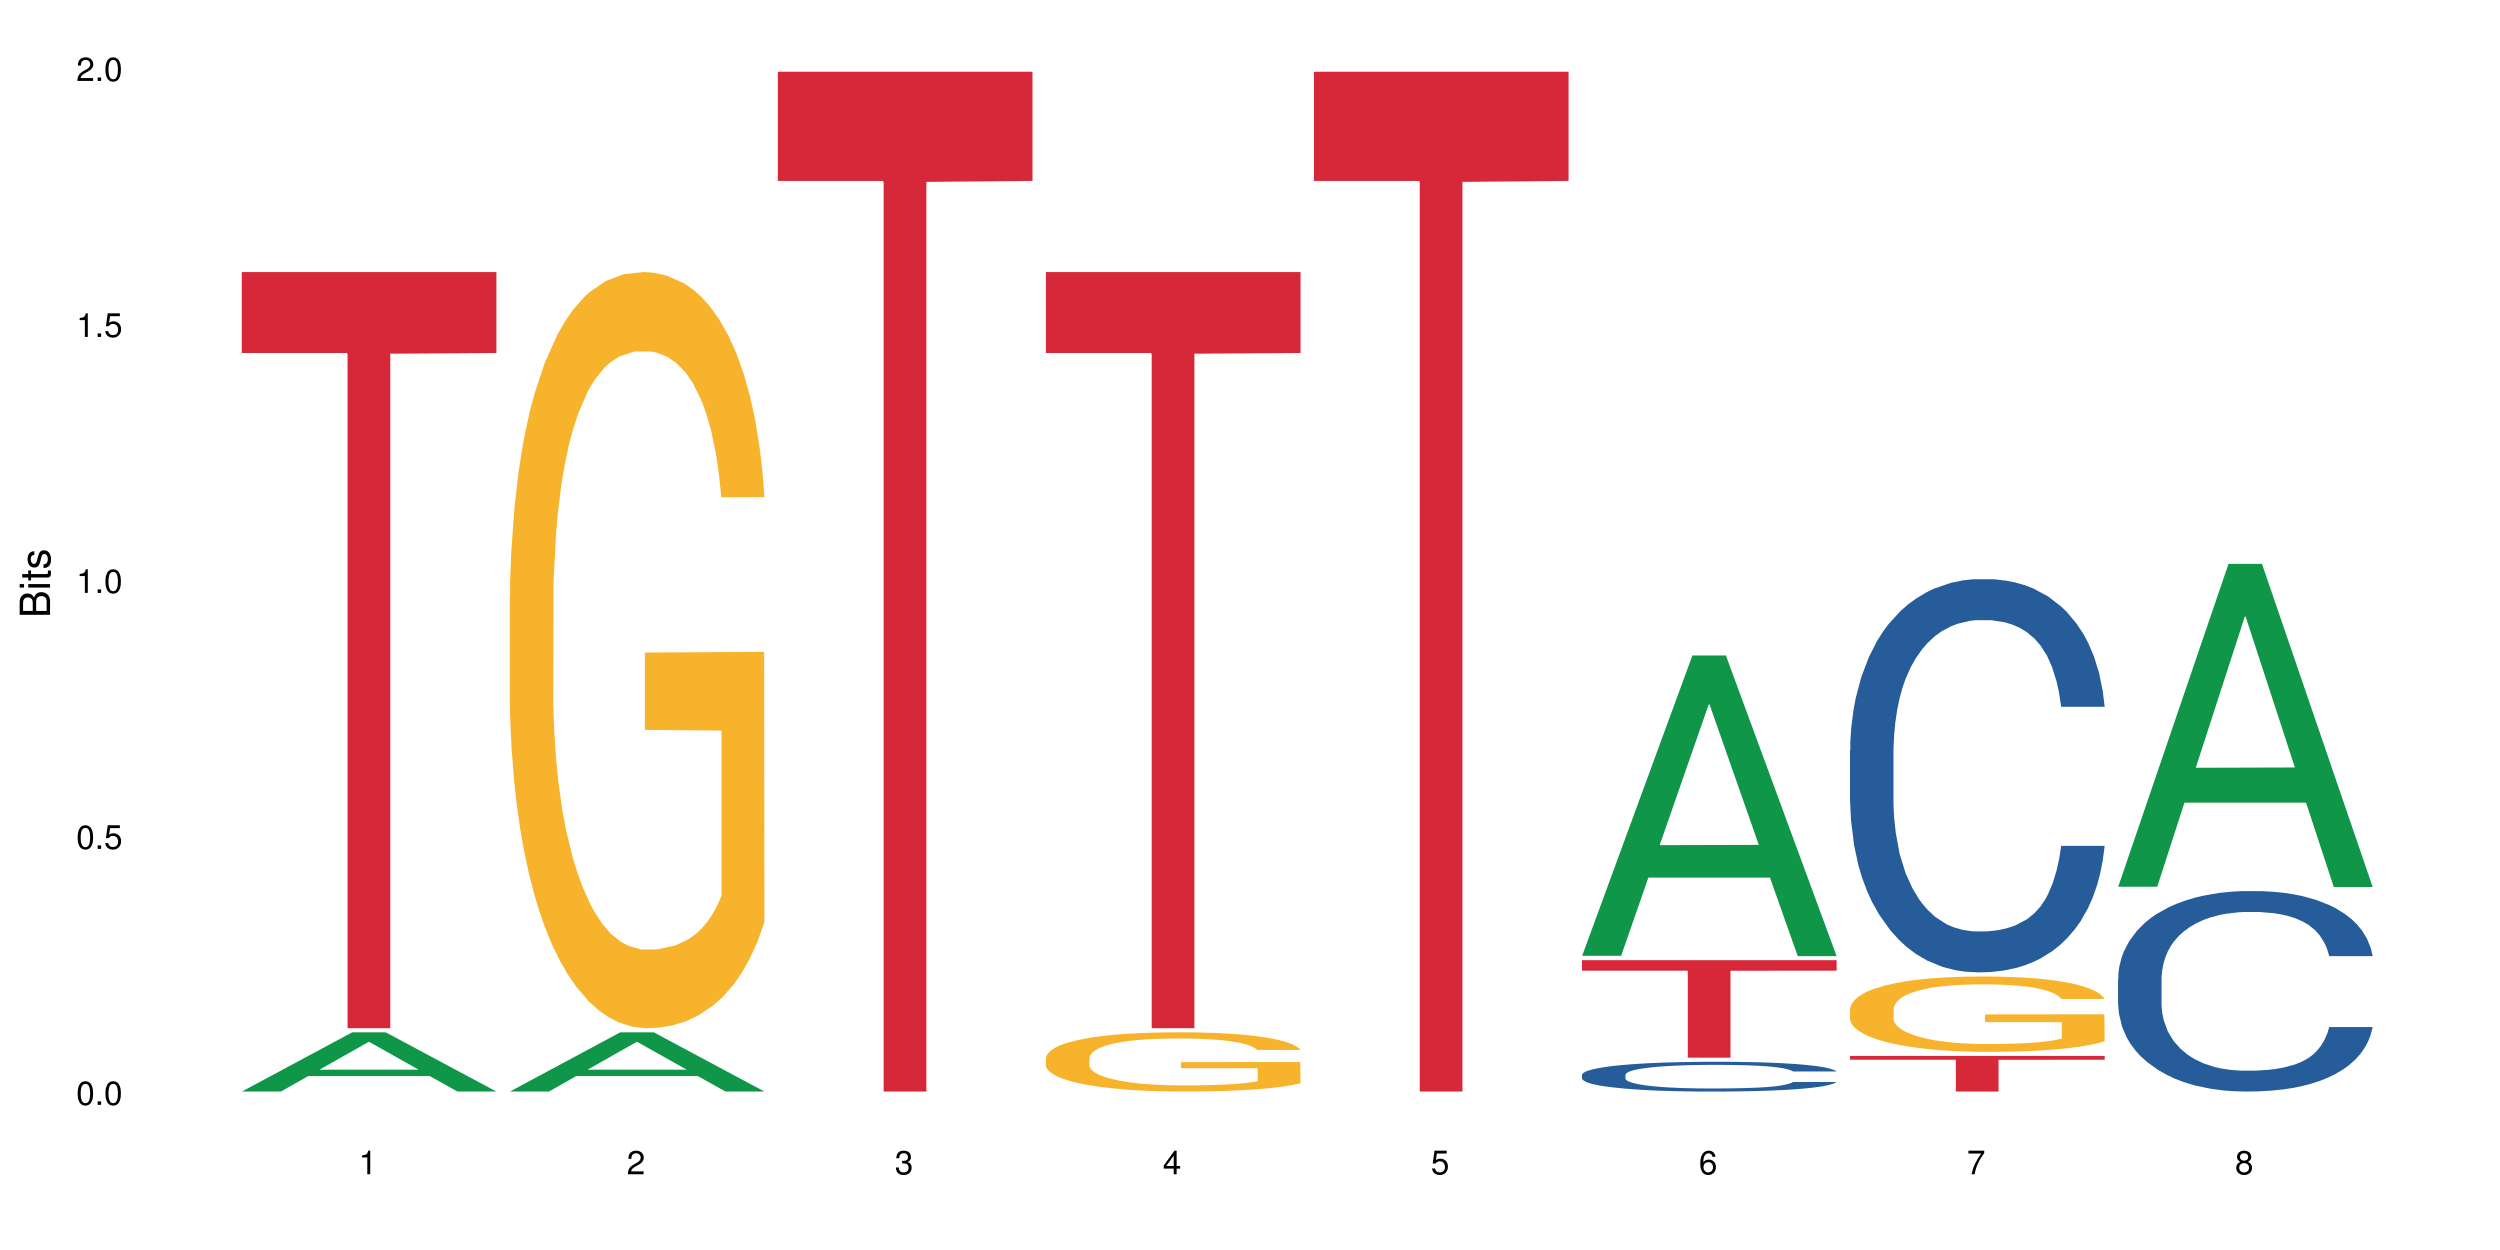 <?xml version="1.0" encoding="UTF-8"?>
<svg xmlns="http://www.w3.org/2000/svg" xmlns:xlink="http://www.w3.org/1999/xlink" width="720pt" height="360pt" viewBox="0 0 720 360" version="1.1">
<defs>
<g>
<symbol overflow="visible" id="glyph0-0">
<path style="stroke:none;" d=""/>
</symbol>
<symbol overflow="visible" id="glyph0-1">
<path style="stroke:none;" d="M 2.641 -6.797 C 2 -6.797 1.422 -6.531 1.078 -6.047 C 0.641 -5.453 0.406 -4.547 0.406 -3.297 C 0.406 -1 1.188 0.219 2.641 0.219 C 4.078 0.219 4.859 -1 4.859 -3.234 C 4.859 -4.562 4.656 -5.438 4.203 -6.047 C 3.844 -6.531 3.281 -6.797 2.641 -6.797 Z M 2.641 -6.047 C 3.547 -6.047 4 -5.125 4 -3.312 C 4 -1.375 3.562 -0.484 2.625 -0.484 C 1.734 -0.484 1.281 -1.422 1.281 -3.281 C 1.281 -5.141 1.734 -6.047 2.641 -6.047 Z M 2.641 -6.047 "/>
</symbol>
<symbol overflow="visible" id="glyph0-2">
<path style="stroke:none;" d="M 1.828 -1 L 0.828 -1 L 0.828 0 L 1.828 0 Z M 1.828 -1 "/>
</symbol>
<symbol overflow="visible" id="glyph0-3">
<path style="stroke:none;" d="M 4.562 -6.797 L 1.062 -6.797 L 0.547 -3.094 L 1.328 -3.094 C 1.719 -3.562 2.047 -3.734 2.578 -3.734 C 3.484 -3.734 4.062 -3.109 4.062 -2.094 C 4.062 -1.125 3.484 -0.531 2.578 -0.531 C 1.828 -0.531 1.375 -0.906 1.188 -1.672 L 0.328 -1.672 C 0.453 -1.109 0.547 -0.844 0.75 -0.594 C 1.125 -0.078 1.828 0.219 2.594 0.219 C 3.969 0.219 4.922 -0.781 4.922 -2.219 C 4.922 -3.562 4.031 -4.484 2.719 -4.484 C 2.25 -4.484 1.859 -4.359 1.469 -4.062 L 1.734 -5.969 L 4.562 -5.969 Z M 4.562 -6.797 "/>
</symbol>
<symbol overflow="visible" id="glyph0-4">
<path style="stroke:none;" d="M 2.484 -4.844 L 2.484 0 L 3.328 0 L 3.328 -6.797 L 2.766 -6.797 C 2.469 -5.75 2.281 -5.609 0.984 -5.453 L 0.984 -4.844 Z M 2.484 -4.844 "/>
</symbol>
<symbol overflow="visible" id="glyph0-5">
<path style="stroke:none;" d="M 4.859 -0.828 L 1.281 -0.828 C 1.359 -1.391 1.672 -1.75 2.5 -2.234 L 3.469 -2.75 C 4.406 -3.266 4.906 -3.969 4.906 -4.812 C 4.906 -5.375 4.672 -5.906 4.266 -6.266 C 3.859 -6.625 3.375 -6.797 2.719 -6.797 C 1.859 -6.797 1.219 -6.5 0.844 -5.922 C 0.609 -5.562 0.5 -5.125 0.484 -4.438 L 1.328 -4.438 C 1.359 -4.906 1.406 -5.188 1.531 -5.406 C 1.75 -5.812 2.188 -6.062 2.703 -6.062 C 3.469 -6.062 4.031 -5.516 4.031 -4.781 C 4.031 -4.25 3.719 -3.797 3.125 -3.438 L 2.234 -2.938 C 0.812 -2.141 0.406 -1.5 0.328 0 L 4.859 0 Z M 4.859 -0.828 "/>
</symbol>
<symbol overflow="visible" id="glyph0-6">
<path style="stroke:none;" d="M 2.125 -3.125 L 2.578 -3.125 C 3.516 -3.125 3.984 -2.703 3.984 -1.891 C 3.984 -1.031 3.469 -0.531 2.578 -0.531 C 1.656 -0.531 1.203 -0.984 1.156 -1.969 L 0.312 -1.969 C 0.344 -1.422 0.438 -1.078 0.609 -0.766 C 0.953 -0.109 1.625 0.219 2.547 0.219 C 3.953 0.219 4.859 -0.609 4.859 -1.906 C 4.859 -2.766 4.516 -3.25 3.703 -3.516 C 4.344 -3.766 4.656 -4.25 4.656 -4.938 C 4.656 -6.109 3.875 -6.797 2.578 -6.797 C 1.203 -6.797 0.484 -6.047 0.453 -4.609 L 1.297 -4.609 C 1.312 -5.016 1.344 -5.25 1.453 -5.453 C 1.641 -5.828 2.062 -6.062 2.594 -6.062 C 3.344 -6.062 3.797 -5.625 3.797 -4.906 C 3.797 -4.422 3.609 -4.141 3.25 -3.984 C 3.016 -3.891 2.719 -3.844 2.125 -3.844 Z M 2.125 -3.125 "/>
</symbol>
<symbol overflow="visible" id="glyph0-7">
<path style="stroke:none;" d="M 3.141 -1.625 L 3.141 0 L 3.984 0 L 3.984 -1.625 L 4.984 -1.625 L 4.984 -2.391 L 3.984 -2.391 L 3.984 -6.797 L 3.359 -6.797 L 0.266 -2.516 L 0.266 -1.625 Z M 3.141 -2.391 L 1 -2.391 L 3.141 -5.359 Z M 3.141 -2.391 "/>
</symbol>
<symbol overflow="visible" id="glyph0-8">
<path style="stroke:none;" d="M 4.781 -5.031 C 4.609 -6.141 3.891 -6.797 2.844 -6.797 C 2.094 -6.797 1.422 -6.438 1.031 -5.828 C 0.609 -5.172 0.406 -4.344 0.406 -3.094 C 0.406 -1.953 0.578 -1.234 0.984 -0.625 C 1.359 -0.078 1.953 0.219 2.703 0.219 C 3.984 0.219 4.922 -0.734 4.922 -2.078 C 4.922 -3.344 4.062 -4.234 2.844 -4.234 C 2.172 -4.234 1.641 -3.969 1.281 -3.469 C 1.281 -5.125 1.828 -6.047 2.797 -6.047 C 3.391 -6.047 3.797 -5.672 3.938 -5.031 Z M 2.734 -3.484 C 3.547 -3.484 4.062 -2.922 4.062 -2 C 4.062 -1.156 3.484 -0.531 2.703 -0.531 C 1.922 -0.531 1.328 -1.188 1.328 -2.047 C 1.328 -2.891 1.906 -3.484 2.734 -3.484 Z M 2.734 -3.484 "/>
</symbol>
<symbol overflow="visible" id="glyph0-9">
<path style="stroke:none;" d="M 4.984 -6.797 L 0.438 -6.797 L 0.438 -5.969 L 4.109 -5.969 C 2.5 -3.656 1.828 -2.234 1.328 0 L 2.219 0 C 2.594 -2.172 3.453 -4.047 4.984 -6.094 Z M 4.984 -6.797 "/>
</symbol>
<symbol overflow="visible" id="glyph0-10">
<path style="stroke:none;" d="M 3.75 -3.578 C 4.453 -4 4.688 -4.344 4.688 -4.984 C 4.688 -6.047 3.844 -6.797 2.641 -6.797 C 1.438 -6.797 0.594 -6.047 0.594 -4.984 C 0.594 -4.359 0.828 -4.016 1.516 -3.578 C 0.734 -3.203 0.359 -2.641 0.359 -1.891 C 0.359 -0.641 1.297 0.219 2.641 0.219 C 3.984 0.219 4.922 -0.641 4.922 -1.875 C 4.922 -2.641 4.531 -3.203 3.75 -3.578 Z M 2.641 -6.047 C 3.359 -6.047 3.812 -5.625 3.812 -4.969 C 3.812 -4.344 3.344 -3.922 2.641 -3.922 C 1.922 -3.922 1.453 -4.344 1.453 -4.984 C 1.453 -5.625 1.922 -6.047 2.641 -6.047 Z M 2.641 -3.203 C 3.484 -3.203 4.062 -2.672 4.062 -1.875 C 4.062 -1.062 3.484 -0.531 2.625 -0.531 C 1.797 -0.531 1.219 -1.078 1.219 -1.875 C 1.219 -2.672 1.797 -3.203 2.641 -3.203 Z M 2.641 -3.203 "/>
</symbol>
<symbol overflow="visible" id="glyph1-0">
<path style="stroke:none;" d=""/>
</symbol>
<symbol overflow="visible" id="glyph1-1">
<path style="stroke:none;" d="M 0 -0.953 L 0 -4.891 C 0 -5.719 -0.234 -6.344 -0.734 -6.797 C -1.188 -7.234 -1.812 -7.469 -2.5 -7.469 C -3.547 -7.469 -4.188 -7 -4.625 -5.875 C -4.984 -6.672 -5.641 -7.094 -6.531 -7.094 C -7.156 -7.094 -7.734 -6.859 -8.141 -6.391 C -8.562 -5.938 -8.75 -5.344 -8.75 -4.5 L -8.75 -0.953 Z M -4.984 -2.062 L -7.766 -2.062 L -7.766 -4.219 C -7.766 -4.844 -7.688 -5.203 -7.453 -5.5 C -7.219 -5.812 -6.859 -5.969 -6.375 -5.969 C -5.906 -5.969 -5.531 -5.812 -5.297 -5.5 C -5.062 -5.203 -4.984 -4.844 -4.984 -4.219 Z M -0.984 -2.062 L -4 -2.062 L -4 -4.781 C -4 -5.328 -3.859 -5.688 -3.578 -5.953 C -3.297 -6.219 -2.922 -6.359 -2.484 -6.359 C -2.062 -6.359 -1.688 -6.219 -1.406 -5.953 C -1.109 -5.688 -0.984 -5.328 -0.984 -4.781 Z M -0.984 -2.062 "/>
</symbol>
<symbol overflow="visible" id="glyph1-2">
<path style="stroke:none;" d="M -6.281 -1.797 L -6.281 -0.797 L 0 -0.797 L 0 -1.797 Z M -8.75 -1.797 L -8.75 -0.797 L -7.484 -0.797 L -7.484 -1.797 Z M -8.75 -1.797 "/>
</symbol>
<symbol overflow="visible" id="glyph1-3">
<path style="stroke:none;" d="M -6.281 -3.047 L -6.281 -2.016 L -8.016 -2.016 L -8.016 -1.016 L -6.281 -1.016 L -6.281 -0.172 L -5.469 -0.172 L -5.469 -1.016 L -0.719 -1.016 C -0.078 -1.016 0.281 -1.453 0.281 -2.234 C 0.281 -2.469 0.25 -2.719 0.188 -3.047 L -0.641 -3.047 C -0.609 -2.922 -0.594 -2.766 -0.594 -2.562 C -0.594 -2.141 -0.719 -2.016 -1.156 -2.016 L -5.469 -2.016 L -5.469 -3.047 Z M -6.281 -3.047 "/>
</symbol>
<symbol overflow="visible" id="glyph1-4">
<path style="stroke:none;" d="M -4.531 -5.25 C -5.766 -5.25 -6.469 -4.422 -6.469 -2.969 C -6.469 -1.516 -5.719 -0.562 -4.547 -0.562 C -3.562 -0.562 -3.094 -1.062 -2.734 -2.562 L -2.516 -3.484 C -2.344 -4.188 -2.094 -4.469 -1.625 -4.469 C -1.047 -4.469 -0.641 -3.875 -0.641 -3 C -0.641 -2.453 -0.797 -2 -1.062 -1.75 C -1.25 -1.594 -1.422 -1.531 -1.875 -1.469 L -1.875 -0.406 C -0.422 -0.453 0.281 -1.266 0.281 -2.922 C 0.281 -4.5 -0.5 -5.516 -1.719 -5.516 C -2.656 -5.516 -3.172 -4.984 -3.469 -3.734 L -3.703 -2.766 C -3.891 -1.953 -4.156 -1.609 -4.594 -1.609 C -5.172 -1.609 -5.547 -2.125 -5.547 -2.938 C -5.547 -3.75 -5.203 -4.172 -4.531 -4.203 Z M -4.531 -5.25 "/>
</symbol>
</g>
</defs>
<g id="surface8334">
<rect x="0" y="0" width="720" height="360" style="fill:rgb(100%,100%,100%);fill-opacity:1;stroke:none;"/>
<path style=" stroke:none;fill-rule:nonzero;fill:rgb(6.275%,58.824%,28.235%);fill-opacity:1;" d="M 69.629 314.355 L 69.707 314.34 L 101.441 297.305 L 111.078 297.305 L 142.965 314.371 L 131.762 314.371 L 123.77 309.914 L 88.746 309.914 L 80.91 314.355 L 69.629 314.355 L 92.117 308.074 L 120.559 308.059 L 106.375 300.094 L 106.219 300.078 L 106.062 300.125 L 92.039 308.059 L 92.117 308.074 Z M 69.629 314.355 "/>
<path style=" stroke:none;fill-rule:nonzero;fill:rgb(83.922%,15.686%,22.353%);fill-opacity:1;" d="M 69.629 78.348 L 142.965 78.348 L 142.965 101.66 L 112.402 101.863 L 112.402 296.125 L 100.105 296.125 L 100.105 102.07 L 99.926 101.66 L 69.629 101.66 Z M 69.629 78.348 "/>
<path style=" stroke:none;fill-rule:nonzero;fill:rgb(6.275%,58.824%,28.235%);fill-opacity:1;" d="M 146.824 314.355 L 146.902 314.34 L 178.637 297.305 L 188.273 297.305 L 220.16 314.371 L 208.957 314.371 L 200.965 309.914 L 165.941 309.914 L 158.109 314.355 L 146.824 314.355 L 169.312 308.074 L 197.754 308.059 L 183.57 300.094 L 183.414 300.078 L 183.258 300.125 L 169.234 308.059 L 169.312 308.074 Z M 146.824 314.355 "/>
<path style=" stroke:none;fill-rule:nonzero;fill:rgb(96.863%,70.196%,16.863%);fill-opacity:1;" d="M 146.824 171.625 L 146.914 171.426 L 146.914 167.449 L 147.273 158.5 L 148.168 146.168 L 149.328 136.023 L 150.582 128.07 L 151.387 123.895 L 152.727 117.926 L 153.891 113.551 L 156.844 104.602 L 160.598 96.25 L 162.656 92.668 L 164.98 89.289 L 168.289 85.508 L 169.809 84.117 L 174.461 80.934 L 179.738 78.945 L 185.551 78.348 L 188.234 78.547 L 191.898 79.344 L 196.91 81.531 L 199.77 83.52 L 202.008 85.508 L 204.332 88.094 L 207.195 92.07 L 209.875 96.844 L 212.023 101.617 L 214.168 107.586 L 215.957 113.949 L 217.477 120.91 L 218.82 129.262 L 219.625 136.223 L 220.16 143.184 L 207.73 143.184 L 207.016 136.223 L 206.211 130.855 L 204.867 124.289 L 203.527 119.52 L 202.184 115.738 L 199.68 110.566 L 197.535 107.387 L 194.852 104.602 L 192.258 102.812 L 189.305 101.617 L 187.52 101.219 L 182.777 101.219 L 178.484 102.613 L 175.98 104.203 L 174.191 105.797 L 171.688 108.777 L 170.168 111.164 L 169.273 112.754 L 166.59 118.922 L 164.801 124.488 L 163.816 128.27 L 162.566 134.234 L 161.672 139.605 L 160.688 147.559 L 160.152 153.527 L 159.434 167.051 L 159.348 202.848 L 159.613 210.406 L 160.152 218.562 L 160.867 225.719 L 161.941 233.277 L 163.012 239.047 L 164.891 246.801 L 166.5 251.973 L 167.754 255.355 L 170.168 260.723 L 171.152 262.512 L 173.477 266.094 L 175.891 268.879 L 178.844 271.266 L 181.078 272.457 L 184.656 273.453 L 189.219 273.453 L 194.582 272.258 L 197.98 270.668 L 200.309 269.078 L 201.828 267.684 L 203.707 265.496 L 205.047 263.508 L 206.301 261.32 L 207.82 257.938 L 207.82 210.406 L 185.73 210.207 L 185.73 187.934 L 220.07 187.734 L 220.16 265.496 L 218.285 270.867 L 215.957 276.039 L 213.723 280.016 L 211.398 283.395 L 208.086 287.176 L 205.406 289.562 L 201.289 292.344 L 197.535 294.137 L 193.598 295.328 L 190.113 295.926 L 185.996 296.125 L 182.332 295.727 L 178.395 294.535 L 175.266 292.941 L 172.402 290.953 L 169.543 288.367 L 165.965 284.191 L 163.641 280.812 L 161.223 276.633 L 158.809 271.66 L 156.664 266.293 L 155.23 262.117 L 153.801 257.344 L 152.281 251.375 L 150.852 244.613 L 149.777 238.449 L 148.793 231.488 L 148.078 224.926 L 147.363 215.977 L 147.004 208.816 L 146.824 202.648 Z M 146.824 171.625 "/>
<path style=" stroke:none;fill-rule:nonzero;fill:rgb(83.922%,15.686%,22.353%);fill-opacity:1;" d="M 224.02 20.664 L 297.355 20.664 L 297.355 52.102 L 266.793 52.379 L 266.793 314.371 L 254.496 314.371 L 254.496 52.652 L 254.316 52.102 L 224.02 52.102 Z M 224.02 20.664 "/>
<path style=" stroke:none;fill-rule:nonzero;fill:rgb(96.863%,70.196%,16.863%);fill-opacity:1;" d="M 301.219 304.613 L 301.305 304.598 L 301.305 304.285 L 301.664 303.586 L 302.559 302.617 L 303.723 301.824 L 304.973 301.199 L 305.777 300.875 L 307.121 300.406 L 308.281 300.062 L 311.234 299.363 L 314.988 298.707 L 317.047 298.426 L 319.371 298.16 L 322.68 297.863 L 324.203 297.758 L 328.852 297.508 L 334.129 297.352 L 339.941 297.305 L 342.625 297.32 L 346.293 297.383 L 351.301 297.555 L 354.164 297.711 L 356.398 297.863 L 358.723 298.066 L 361.586 298.379 L 364.27 298.754 L 366.414 299.129 L 368.562 299.594 L 370.352 300.094 L 371.871 300.641 L 373.211 301.293 L 374.016 301.84 L 374.555 302.387 L 362.121 302.387 L 361.406 301.84 L 360.602 301.418 L 359.262 300.906 L 357.918 300.531 L 356.578 300.234 L 354.074 299.828 L 351.926 299.578 L 349.242 299.363 L 346.648 299.223 L 343.699 299.129 L 341.91 299.098 L 337.168 299.098 L 332.875 299.207 L 330.371 299.332 L 328.586 299.453 L 326.078 299.688 L 324.559 299.875 L 323.664 300 L 320.98 300.484 L 319.195 300.922 L 318.211 301.215 L 316.957 301.684 L 316.062 302.105 L 315.078 302.727 L 314.543 303.195 L 313.828 304.254 L 313.738 307.062 L 314.008 307.652 L 314.543 308.293 L 315.258 308.852 L 316.332 309.445 L 317.406 309.898 L 319.281 310.504 L 320.895 310.91 L 322.145 311.176 L 324.559 311.598 L 325.543 311.738 L 327.867 312.016 L 330.285 312.234 L 333.234 312.422 L 335.469 312.516 L 339.047 312.594 L 343.609 312.594 L 348.977 312.5 L 352.375 312.375 L 354.699 312.25 L 356.219 312.141 L 358.098 311.969 L 359.438 311.816 L 360.691 311.645 L 362.211 311.379 L 362.211 307.652 L 340.121 307.637 L 340.121 305.891 L 374.465 305.875 L 374.555 311.969 L 372.676 312.391 L 370.352 312.797 L 368.113 313.109 L 365.789 313.375 L 362.48 313.668 L 359.797 313.855 L 355.684 314.074 L 351.926 314.215 L 347.992 314.309 L 344.504 314.355 L 340.391 314.371 L 336.723 314.34 L 332.789 314.246 L 329.656 314.121 L 326.797 313.965 L 323.934 313.762 L 320.355 313.434 L 318.031 313.172 L 315.617 312.844 L 313.203 312.453 L 311.055 312.031 L 309.625 311.707 L 308.191 311.332 L 306.672 310.863 L 305.242 310.332 L 304.168 309.852 L 303.184 309.305 L 302.469 308.789 L 301.754 308.09 L 301.395 307.527 L 301.219 307.047 Z M 301.219 304.613 "/>
<path style=" stroke:none;fill-rule:nonzero;fill:rgb(83.922%,15.686%,22.353%);fill-opacity:1;" d="M 301.219 78.348 L 374.555 78.348 L 374.555 101.66 L 343.988 101.863 L 343.988 296.125 L 331.691 296.125 L 331.691 102.07 L 331.516 101.66 L 301.219 101.66 Z M 301.219 78.348 "/>
<path style=" stroke:none;fill-rule:nonzero;fill:rgb(83.922%,15.686%,22.353%);fill-opacity:1;" d="M 378.414 20.664 L 451.75 20.664 L 451.75 52.102 L 421.184 52.379 L 421.184 314.371 L 408.887 314.371 L 408.887 52.652 L 408.711 52.102 L 378.414 52.102 Z M 378.414 20.664 "/>
<path style=" stroke:none;fill-rule:nonzero;fill:rgb(6.275%,58.824%,28.235%);fill-opacity:1;" d="M 455.609 275.277 L 455.688 275.199 L 487.418 188.766 L 497.055 188.766 L 528.945 275.359 L 517.742 275.359 L 509.75 252.758 L 474.727 252.758 L 466.891 275.277 L 455.609 275.277 L 478.094 243.406 L 506.535 243.324 L 492.355 202.914 L 492.199 202.832 L 492.043 203.074 L 478.016 243.324 L 478.094 243.406 Z M 455.609 275.277 "/>
<path style=" stroke:none;fill-rule:nonzero;fill:rgb(14.51%,36.078%,60%);fill-opacity:1;" d="M 455.609 309.527 L 455.699 309.52 L 455.699 309.332 L 455.965 309.035 L 456.594 308.656 L 457.219 308.398 L 458.828 307.938 L 461.066 307.488 L 463.391 307.145 L 465.09 306.941 L 466.609 306.785 L 470.098 306.496 L 472.332 306.348 L 474.746 306.211 L 477.699 306.078 L 479.848 306 L 484.676 305.875 L 488.254 305.82 L 491.023 305.797 L 497.016 305.797 L 500.594 305.828 L 503.188 305.867 L 506.051 305.93 L 508.465 306 L 512.668 306.172 L 516.426 306.395 L 518.125 306.52 L 520.805 306.762 L 522.863 306.996 L 524.293 307.199 L 525.906 307.488 L 527.336 307.844 L 528.41 308.242 L 528.945 308.578 L 516.426 308.578 L 515.797 308.266 L 515.082 308.023 L 513.742 307.703 L 512.398 307.473 L 510.523 307.246 L 508.824 307.098 L 506.496 306.949 L 504.441 306.855 L 502.293 306.785 L 500.238 306.738 L 496.301 306.691 L 491.742 306.691 L 490.043 306.707 L 486.555 306.77 L 484.676 306.824 L 481.992 306.934 L 480.113 307.035 L 477.879 307.191 L 476.359 307.324 L 474.48 307.531 L 473.137 307.711 L 471.617 307.969 L 470.723 308.164 L 469.918 308.383 L 469.203 308.641 L 468.668 308.918 L 468.309 309.207 L 468.129 309.488 L 468.129 310.703 L 468.309 310.984 L 468.758 311.312 L 469.918 311.793 L 471.617 312.207 L 473.586 312.535 L 475.465 312.773 L 476.535 312.883 L 477.969 313.008 L 480.203 313.164 L 483.422 313.32 L 485.301 313.383 L 488.164 313.445 L 491.113 313.477 L 495.051 313.477 L 498.539 313.445 L 500.863 313.406 L 503.277 313.344 L 506.586 313.211 L 508.645 313.086 L 510.434 312.938 L 511.773 312.789 L 512.668 312.664 L 514.008 312.418 L 515.082 312.152 L 515.887 311.879 L 516.426 311.613 L 528.945 311.613 L 528.41 311.926 L 527.605 312.23 L 526.797 312.457 L 525.547 312.734 L 524.117 312.977 L 522.059 313.25 L 520.359 313.43 L 518.125 313.625 L 516.066 313.773 L 513.832 313.91 L 510.523 314.066 L 508.375 314.145 L 506.051 314.215 L 503.277 314.277 L 499.789 314.332 L 496.035 314.363 L 492.547 314.371 L 488.789 314.355 L 486.016 314.324 L 482.352 314.254 L 477.789 314.113 L 474.48 313.965 L 471.887 313.812 L 469.648 313.656 L 467.145 313.445 L 463.926 313.102 L 461.957 312.836 L 460.617 312.617 L 459.098 312.309 L 458.023 312.035 L 456.773 311.598 L 455.879 311.039 L 455.609 310.609 Z M 455.609 309.527 "/>
<path style=" stroke:none;fill-rule:nonzero;fill:rgb(83.922%,15.686%,22.353%);fill-opacity:1;" d="M 455.609 276.539 L 528.945 276.539 L 528.945 279.547 L 498.383 279.57 L 498.383 304.617 L 486.086 304.617 L 486.086 279.598 L 485.906 279.547 L 455.609 279.547 Z M 455.609 276.539 "/>
<path style=" stroke:none;fill-rule:nonzero;fill:rgb(14.51%,36.078%,60%);fill-opacity:1;" d="M 532.805 216.086 L 532.895 215.98 L 532.895 213.496 L 533.164 209.562 L 533.789 204.598 L 534.414 201.18 L 536.023 195.074 L 538.262 189.176 L 540.586 184.621 L 542.285 181.93 L 543.805 179.859 L 547.293 176.031 L 549.527 174.062 L 551.945 172.305 L 554.895 170.543 L 557.043 169.508 L 561.871 167.855 L 565.449 167.129 L 568.223 166.82 L 574.215 166.82 L 577.789 167.234 L 580.383 167.75 L 583.246 168.578 L 585.66 169.508 L 589.863 171.785 L 593.621 174.684 L 595.32 176.34 L 598.004 179.551 L 600.059 182.652 L 601.492 185.344 L 603.102 189.176 L 604.531 193.832 L 605.605 199.109 L 606.141 203.562 L 593.621 203.562 L 592.996 199.422 L 592.277 196.211 L 590.938 191.969 L 589.598 188.969 L 587.719 185.965 L 586.02 184 L 583.691 182.031 L 581.637 180.793 L 579.488 179.859 L 577.434 179.238 L 573.496 178.617 L 568.938 178.617 L 567.238 178.824 L 563.75 179.652 L 561.871 180.379 L 559.188 181.824 L 557.309 183.172 L 555.074 185.242 L 553.555 187 L 551.676 189.691 L 550.336 192.074 L 548.812 195.488 L 547.918 198.074 L 547.113 200.973 L 546.398 204.391 L 545.863 208.012 L 545.504 211.84 L 545.324 215.566 L 545.324 231.609 L 545.504 235.336 L 545.953 239.684 L 547.113 245.996 L 548.812 251.48 L 550.781 255.828 L 552.66 258.934 L 553.734 260.383 L 555.164 262.039 L 557.398 264.109 L 560.617 266.18 L 562.496 267.008 L 565.359 267.836 L 568.309 268.25 L 572.246 268.25 L 575.734 267.836 L 578.059 267.316 L 580.473 266.488 L 583.781 264.73 L 585.84 263.074 L 587.629 261.105 L 588.969 259.141 L 589.863 257.484 L 591.207 254.277 L 592.277 250.758 L 593.082 247.137 L 593.621 243.617 L 606.141 243.617 L 605.605 247.754 L 604.801 251.793 L 603.996 254.793 L 602.742 258.418 L 601.312 261.625 L 599.254 265.246 L 597.555 267.629 L 595.32 270.215 L 593.262 272.184 L 591.027 273.941 L 587.719 276.012 L 585.57 277.047 L 583.246 277.977 L 580.473 278.805 L 576.984 279.531 L 573.23 279.945 L 569.742 280.047 L 565.984 279.84 L 563.211 279.426 L 559.547 278.496 L 554.984 276.633 L 551.676 274.664 L 549.082 272.699 L 546.848 270.629 L 544.344 267.836 L 541.121 263.281 L 539.156 259.762 L 537.812 256.863 L 536.293 252.828 L 535.219 249.203 L 533.969 243.41 L 533.074 236.059 L 532.805 230.367 Z M 532.805 216.086 "/>
<path style=" stroke:none;fill-rule:nonzero;fill:rgb(96.863%,70.196%,16.863%);fill-opacity:1;" d="M 532.805 290.523 L 532.895 290.504 L 532.895 290.105 L 533.254 289.215 L 534.145 287.984 L 535.309 286.977 L 536.562 286.184 L 537.367 285.766 L 538.707 285.172 L 539.871 284.734 L 542.82 283.844 L 546.578 283.012 L 548.637 282.656 L 550.961 282.316 L 554.27 281.941 L 555.789 281.801 L 560.441 281.484 L 565.715 281.285 L 571.531 281.227 L 574.215 281.246 L 577.879 281.328 L 582.887 281.543 L 585.75 281.742 L 587.984 281.941 L 590.312 282.199 L 593.172 282.594 L 595.855 283.07 L 598.004 283.547 L 600.148 284.141 L 601.938 284.773 L 603.457 285.469 L 604.801 286.301 L 605.605 286.996 L 606.141 287.688 L 593.711 287.688 L 592.996 286.996 L 592.188 286.461 L 590.848 285.805 L 589.508 285.332 L 588.164 284.953 L 585.66 284.438 L 583.516 284.121 L 580.832 283.844 L 578.238 283.664 L 575.285 283.547 L 573.496 283.508 L 568.758 283.508 L 564.465 283.645 L 561.961 283.805 L 560.172 283.961 L 557.668 284.262 L 556.148 284.496 L 555.254 284.656 L 552.57 285.27 L 550.781 285.824 L 549.797 286.203 L 548.547 286.797 L 547.652 287.332 L 546.668 288.125 L 546.129 288.719 L 545.414 290.066 L 545.324 293.633 L 545.594 294.387 L 546.129 295.199 L 546.848 295.914 L 547.918 296.668 L 548.992 297.242 L 550.871 298.016 L 552.48 298.531 L 553.734 298.867 L 556.148 299.402 L 557.133 299.582 L 559.457 299.938 L 561.871 300.215 L 564.824 300.453 L 567.059 300.57 L 570.637 300.672 L 575.195 300.672 L 580.562 300.551 L 583.961 300.395 L 586.285 300.234 L 587.809 300.094 L 589.684 299.879 L 591.027 299.68 L 592.277 299.461 L 593.801 299.125 L 593.801 294.387 L 571.707 294.367 L 571.707 292.148 L 606.051 292.129 L 606.141 299.879 L 604.262 300.414 L 601.938 300.93 L 599.703 301.324 L 597.375 301.66 L 594.066 302.039 L 591.383 302.277 L 587.27 302.555 L 583.516 302.73 L 579.578 302.852 L 576.09 302.91 L 571.977 302.93 L 568.309 302.891 L 564.375 302.77 L 561.246 302.613 L 558.383 302.414 L 555.52 302.156 L 551.945 301.742 L 549.617 301.402 L 547.203 300.988 L 544.789 300.492 L 542.645 299.957 L 541.211 299.539 L 539.781 299.066 L 538.262 298.469 L 536.828 297.797 L 535.758 297.184 L 534.773 296.488 L 534.059 295.836 L 533.34 294.941 L 532.984 294.23 L 532.805 293.613 Z M 532.805 290.523 "/>
<path style=" stroke:none;fill-rule:nonzero;fill:rgb(83.922%,15.686%,22.353%);fill-opacity:1;" d="M 532.805 304.109 L 606.141 304.109 L 606.141 305.207 L 575.578 305.219 L 575.578 314.371 L 563.281 314.371 L 563.281 305.227 L 563.102 305.207 L 532.805 305.207 Z M 532.805 304.109 "/>
<path style=" stroke:none;fill-rule:nonzero;fill:rgb(6.275%,58.824%,28.235%);fill-opacity:1;" d="M 610 255.375 L 610.078 255.289 L 641.812 162.391 L 651.449 162.391 L 683.336 255.465 L 672.133 255.465 L 664.141 231.168 L 629.117 231.168 L 621.285 255.375 L 610 255.375 L 632.488 221.117 L 660.93 221.031 L 646.746 177.598 L 646.59 177.512 L 646.434 177.773 L 632.41 221.031 L 632.488 221.117 Z M 610 255.375 "/>
<path style=" stroke:none;fill-rule:nonzero;fill:rgb(14.51%,36.078%,60%);fill-opacity:1;" d="M 610 281.762 L 610.09 281.707 L 610.09 280.441 L 610.359 278.438 L 610.984 275.902 L 611.609 274.16 L 613.219 271.047 L 615.457 268.039 L 617.781 265.719 L 619.48 264.348 L 621 263.293 L 624.488 261.34 L 626.727 260.336 L 629.141 259.441 L 632.09 258.543 L 634.238 258.016 L 639.066 257.172 L 642.645 256.801 L 645.418 256.645 L 651.41 256.645 L 654.988 256.855 L 657.578 257.117 L 660.441 257.539 L 662.855 258.016 L 667.059 259.176 L 670.816 260.652 L 672.516 261.496 L 675.199 263.133 L 677.254 264.715 L 678.688 266.09 L 680.297 268.039 L 681.727 270.414 L 682.801 273.105 L 683.336 275.375 L 670.816 275.375 L 670.191 273.266 L 669.477 271.629 L 668.133 269.465 L 666.793 267.934 L 664.914 266.406 L 663.215 265.402 L 660.891 264.398 L 658.832 263.766 L 656.688 263.293 L 654.629 262.977 L 650.695 262.66 L 646.133 262.66 L 644.434 262.766 L 640.945 263.188 L 639.066 263.555 L 636.383 264.293 L 634.508 264.98 L 632.27 266.035 L 630.75 266.934 L 628.871 268.305 L 627.531 269.52 L 626.008 271.258 L 625.117 272.578 L 624.309 274.055 L 623.594 275.797 L 623.059 277.645 L 622.699 279.598 L 622.523 281.496 L 622.523 289.676 L 622.699 291.574 L 623.148 293.793 L 624.309 297.012 L 626.008 299.809 L 627.977 302.023 L 629.855 303.605 L 630.93 304.344 L 632.359 305.188 L 634.594 306.246 L 637.816 307.301 L 639.691 307.723 L 642.555 308.145 L 645.508 308.355 L 649.441 308.355 L 652.93 308.145 L 655.254 307.879 L 657.668 307.457 L 660.977 306.562 L 663.035 305.715 L 664.824 304.715 L 666.164 303.711 L 667.059 302.867 L 668.402 301.23 L 669.477 299.438 L 670.281 297.59 L 670.816 295.797 L 683.336 295.797 L 682.801 297.906 L 681.996 299.965 L 681.191 301.496 L 679.938 303.344 L 678.508 304.977 L 676.449 306.824 L 674.75 308.039 L 672.516 309.359 L 670.457 310.359 L 668.223 311.258 L 664.914 312.312 L 662.766 312.84 L 660.441 313.316 L 657.668 313.738 L 654.18 314.105 L 650.426 314.316 L 646.938 314.371 L 643.18 314.266 L 640.41 314.055 L 636.742 313.578 L 632.18 312.629 L 628.871 311.625 L 626.277 310.625 L 624.043 309.57 L 621.539 308.145 L 618.316 305.824 L 616.352 304.027 L 615.008 302.551 L 613.488 300.492 L 612.414 298.645 L 611.164 295.691 L 610.27 291.945 L 610 289.043 Z M 610 281.762 "/>
<g style="fill:rgb(0%,0%,0%);fill-opacity:1;">
  <use xlink:href="#glyph0-1" x="21.957" y="318.198"/>
  <use xlink:href="#glyph0-2" x="27.291" y="318.198"/>
  <use xlink:href="#glyph0-1" x="29.958" y="318.198"/>
</g>
<g style="fill:rgb(0%,0%,0%);fill-opacity:1;">
  <use xlink:href="#glyph0-1" x="21.957" y="244.476"/>
  <use xlink:href="#glyph0-2" x="27.291" y="244.476"/>
  <use xlink:href="#glyph0-3" x="29.958" y="244.476"/>
</g>
<g style="fill:rgb(0%,0%,0%);fill-opacity:1;">
  <use xlink:href="#glyph0-4" x="21.957" y="170.753"/>
  <use xlink:href="#glyph0-2" x="27.291" y="170.753"/>
  <use xlink:href="#glyph0-1" x="29.958" y="170.753"/>
</g>
<g style="fill:rgb(0%,0%,0%);fill-opacity:1;">
  <use xlink:href="#glyph0-4" x="21.957" y="97.034"/>
  <use xlink:href="#glyph0-2" x="27.291" y="97.034"/>
  <use xlink:href="#glyph0-3" x="29.958" y="97.034"/>
</g>
<g style="fill:rgb(0%,0%,0%);fill-opacity:1;">
  <use xlink:href="#glyph0-5" x="21.957" y="23.312"/>
  <use xlink:href="#glyph0-2" x="27.291" y="23.312"/>
  <use xlink:href="#glyph0-1" x="29.958" y="23.312"/>
</g>
<g style="fill:rgb(0%,0%,0%);fill-opacity:1;">
  <use xlink:href="#glyph0-4" x="103.297" y="338.19"/>
</g>
<g style="fill:rgb(0%,0%,0%);fill-opacity:1;">
  <use xlink:href="#glyph0-5" x="180.492" y="338.19"/>
</g>
<g style="fill:rgb(0%,0%,0%);fill-opacity:1;">
  <use xlink:href="#glyph0-6" x="257.688" y="338.19"/>
</g>
<g style="fill:rgb(0%,0%,0%);fill-opacity:1;">
  <use xlink:href="#glyph0-7" x="334.887" y="338.19"/>
</g>
<g style="fill:rgb(0%,0%,0%);fill-opacity:1;">
  <use xlink:href="#glyph0-3" x="412.082" y="338.19"/>
</g>
<g style="fill:rgb(0%,0%,0%);fill-opacity:1;">
  <use xlink:href="#glyph0-8" x="489.277" y="338.19"/>
</g>
<g style="fill:rgb(0%,0%,0%);fill-opacity:1;">
  <use xlink:href="#glyph0-9" x="566.473" y="338.19"/>
</g>
<g style="fill:rgb(0%,0%,0%);fill-opacity:1;">
  <use xlink:href="#glyph0-10" x="643.668" y="338.19"/>
</g>
<g style="fill:rgb(0%,0%,0%);fill-opacity:1;">
  <use xlink:href="#glyph1-1" x="14.412" y="178.016"/>
  <use xlink:href="#glyph1-2" x="14.412" y="170.012"/>
  <use xlink:href="#glyph1-3" x="14.412" y="167.348"/>
  <use xlink:href="#glyph1-4" x="14.412" y="164.012"/>
</g>
</g>
</svg>
